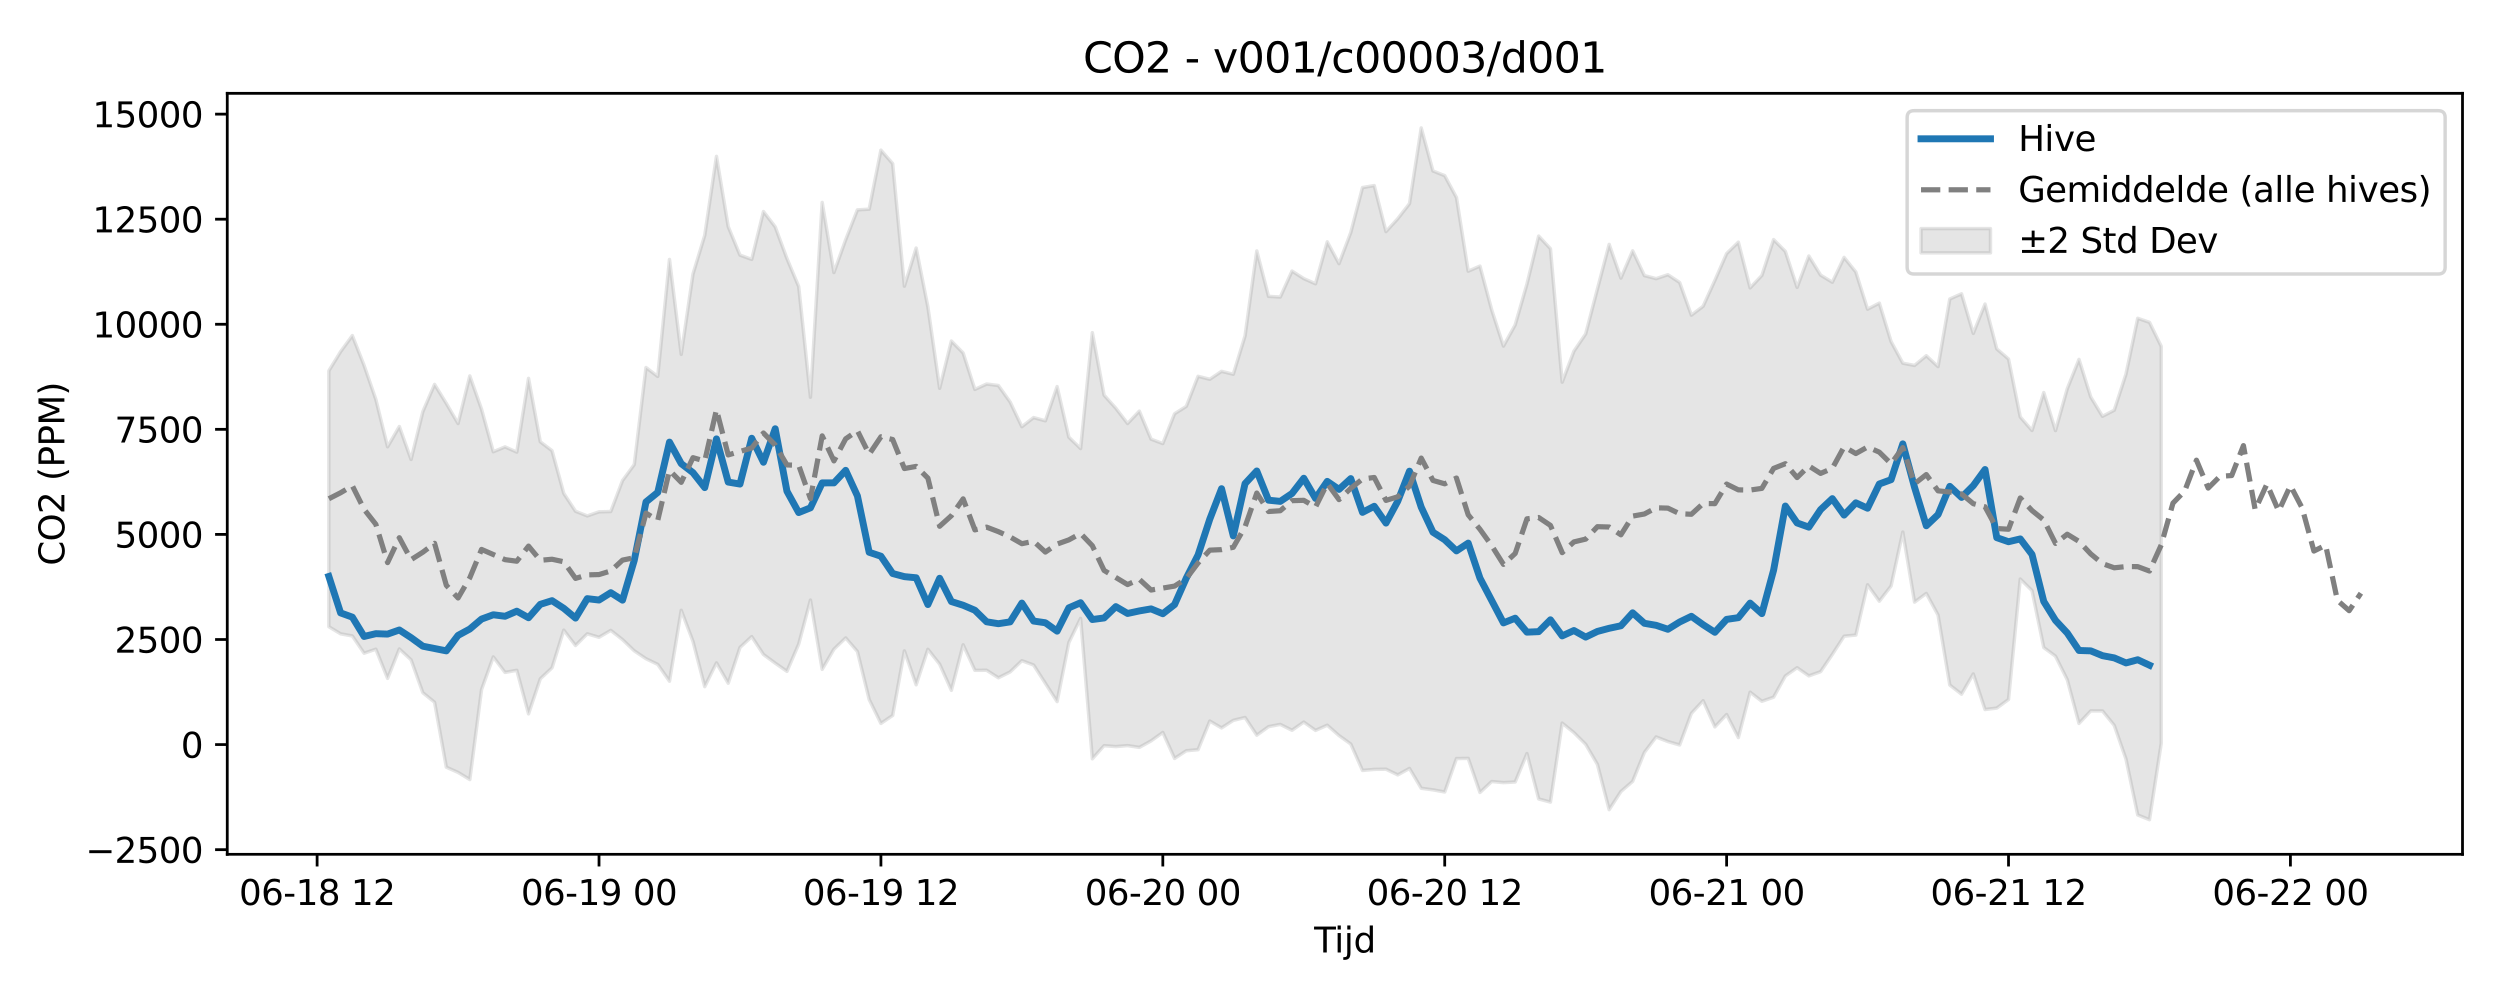 <?xml version="1.0" encoding="utf-8" standalone="no"?>
<!DOCTYPE svg PUBLIC "-//W3C//DTD SVG 1.1//EN"
  "http://www.w3.org/Graphics/SVG/1.1/DTD/svg11.dtd">
<svg xmlns:xlink="http://www.w3.org/1999/xlink" width="720pt" height="288pt" viewBox="0 0 720 288" xmlns="http://www.w3.org/2000/svg" version="1.1">
 <defs>
  <style type="text/css">*{stroke-linejoin: round; stroke-linecap: butt}</style>
 </defs>
 <g id="figure_1">
  <g id="patch_1">
   <path d="M 0 288 
L 720 288 
L 720 0 
L 0 0 
z
" style="fill: #ffffff"/>
  </g>
  <g id="axes_1">
   <g id="patch_2">
    <path d="M 65.45 246.04 
L 709.2 246.04 
L 709.2 26.88 
L 65.45 26.88 
z
" style="fill: #ffffff"/>
   </g>
   <g id="FillBetweenPolyCollection_1">
    <defs>
     <path id="mad0df7045d" d="M 94.711 -181.211 
L 94.711 -107.509 
L 98.094 -105.456 
L 101.477 -104.848 
L 104.86 -99.871 
L 108.243 -101.03 
L 111.625 -92.624 
L 115.008 -101.102 
L 118.391 -97.968 
L 121.774 -88.507 
L 125.157 -85.743 
L 128.54 -67.046 
L 131.922 -65.547 
L 135.305 -63.485 
L 138.688 -89.394 
L 142.071 -98.809 
L 145.454 -94.339 
L 148.836 -94.951 
L 152.219 -82.406 
L 155.602 -92.495 
L 158.985 -95.674 
L 162.368 -106.521 
L 165.751 -102.089 
L 169.133 -105.459 
L 172.516 -104.462 
L 175.899 -106.452 
L 179.282 -103.796 
L 182.665 -100.564 
L 186.047 -98.29 
L 189.43 -96.66 
L 192.813 -91.808 
L 196.196 -112.237 
L 199.579 -103.289 
L 202.961 -90.237 
L 206.344 -97.085 
L 209.727 -91.228 
L 213.11 -101.525 
L 216.493 -104.653 
L 219.876 -99.508 
L 223.258 -97.015 
L 226.641 -94.648 
L 230.024 -102.492 
L 233.407 -115.184 
L 236.79 -95.222 
L 240.172 -101.025 
L 243.555 -104.281 
L 246.938 -100.361 
L 250.321 -86.556 
L 253.704 -79.652 
L 257.087 -81.951 
L 260.469 -100.543 
L 263.852 -90.783 
L 267.235 -101.007 
L 270.618 -96.718 
L 274.001 -89.183 
L 277.383 -102.302 
L 280.766 -94.94 
L 284.149 -94.961 
L 287.532 -92.796 
L 290.915 -94.477 
L 294.298 -97.721 
L 297.68 -96.472 
L 301.063 -91.209 
L 304.446 -85.94 
L 307.829 -102.949 
L 311.212 -109.906 
L 314.594 -69.462 
L 317.977 -73.246 
L 321.36 -72.979 
L 324.743 -73.267 
L 328.126 -72.749 
L 331.509 -74.62 
L 334.891 -77.052 
L 338.274 -69.569 
L 341.657 -71.783 
L 345.04 -72.091 
L 348.423 -80.343 
L 351.805 -78.358 
L 355.188 -80.537 
L 358.571 -81.361 
L 361.954 -76.268 
L 365.337 -78.719 
L 368.72 -79.37 
L 372.102 -77.678 
L 375.485 -80.046 
L 378.868 -77.647 
L 382.251 -79.14 
L 385.634 -76.153 
L 389.016 -73.728 
L 392.399 -66.112 
L 395.782 -66.415 
L 399.165 -66.469 
L 402.548 -64.833 
L 405.93 -66.686 
L 409.313 -60.979 
L 412.696 -60.518 
L 416.079 -59.911 
L 419.462 -69.534 
L 422.845 -69.579 
L 426.227 -59.765 
L 429.61 -62.92 
L 432.993 -62.606 
L 436.376 -62.783 
L 439.759 -70.97 
L 443.141 -57.908 
L 446.524 -56.99 
L 449.907 -79.749 
L 453.29 -77.012 
L 456.673 -73.648 
L 460.056 -67.857 
L 463.438 -54.818 
L 466.821 -60.039 
L 470.204 -62.968 
L 473.587 -71.308 
L 476.97 -75.76 
L 480.352 -74.432 
L 483.735 -73.448 
L 487.118 -82.554 
L 490.501 -86.194 
L 493.884 -78.656 
L 497.267 -82.216 
L 500.649 -75.577 
L 504.032 -88.647 
L 507.415 -86.03 
L 510.798 -87.205 
L 514.181 -93.318 
L 517.563 -95.697 
L 520.946 -93.348 
L 524.329 -94.548 
L 527.712 -99.534 
L 531.095 -104.769 
L 534.478 -105.099 
L 537.86 -119.587 
L 541.243 -114.851 
L 544.626 -119.225 
L 548.009 -134.769 
L 551.392 -114.586 
L 554.774 -117.094 
L 558.157 -110.863 
L 561.54 -90.717 
L 564.923 -88.077 
L 568.306 -93.907 
L 571.689 -83.659 
L 575.071 -84.071 
L 578.454 -86.554 
L 581.837 -121.244 
L 585.22 -117.912 
L 588.603 -101.506 
L 591.985 -99.011 
L 595.368 -92.255 
L 598.751 -79.658 
L 602.134 -83.262 
L 605.517 -83.251 
L 608.899 -79.103 
L 612.282 -69.392 
L 615.665 -53.29 
L 619.048 -51.922 
L 622.431 -73.859 
L 622.431 -188.258 
L 622.431 -188.258 
L 619.048 -195.17 
L 615.665 -196.326 
L 612.282 -180.257 
L 608.899 -169.847 
L 605.517 -168.104 
L 602.134 -173.678 
L 598.751 -184.492 
L 595.368 -176.033 
L 591.985 -164.001 
L 588.603 -174.957 
L 585.22 -164.015 
L 581.837 -167.917 
L 578.454 -184.604 
L 575.071 -187.51 
L 571.689 -200.439 
L 568.306 -191.977 
L 564.923 -203.385 
L 561.54 -201.883 
L 558.157 -182.418 
L 554.774 -185.555 
L 551.392 -182.756 
L 548.009 -183.4 
L 544.626 -189.655 
L 541.243 -200.704 
L 537.86 -198.952 
L 534.478 -209.661 
L 531.095 -213.87 
L 527.712 -206.716 
L 524.329 -208.772 
L 520.946 -214.269 
L 517.563 -205.229 
L 514.181 -215.591 
L 510.798 -218.999 
L 507.415 -208.664 
L 504.032 -205.083 
L 500.649 -218.26 
L 497.267 -214.961 
L 493.884 -207.242 
L 490.501 -199.8 
L 487.118 -197.226 
L 483.735 -206.65 
L 480.352 -208.882 
L 476.97 -207.751 
L 473.587 -208.627 
L 470.204 -215.768 
L 466.821 -207.909 
L 463.438 -217.625 
L 460.056 -204.775 
L 456.673 -191.823 
L 453.29 -186.852 
L 449.907 -177.933 
L 446.524 -216.382 
L 443.141 -220.01 
L 439.759 -206.181 
L 436.376 -194.431 
L 432.993 -188.321 
L 429.61 -198.765 
L 426.227 -211.366 
L 422.845 -209.892 
L 419.462 -231.107 
L 416.079 -237.411 
L 412.696 -238.757 
L 409.313 -251.158 
L 405.93 -229.354 
L 402.548 -225.009 
L 399.165 -221.301 
L 395.782 -234.561 
L 392.399 -233.988 
L 389.016 -221.007 
L 385.634 -212.065 
L 382.251 -218.355 
L 378.868 -206.265 
L 375.485 -207.771 
L 372.102 -209.935 
L 368.72 -202.448 
L 365.337 -202.656 
L 361.954 -215.735 
L 358.571 -191.244 
L 355.188 -180.216 
L 351.805 -181.053 
L 348.423 -178.774 
L 345.04 -179.623 
L 341.657 -170.964 
L 338.274 -168.838 
L 334.891 -160.257 
L 331.509 -161.518 
L 328.126 -169.599 
L 324.743 -166.027 
L 321.36 -170.428 
L 317.977 -174.19 
L 314.594 -192.199 
L 311.212 -158.816 
L 307.829 -162.083 
L 304.446 -176.669 
L 301.063 -166.801 
L 297.68 -167.742 
L 294.298 -165.116 
L 290.915 -172.234 
L 287.532 -176.977 
L 284.149 -177.403 
L 280.766 -175.845 
L 277.383 -186.348 
L 274.001 -189.784 
L 270.618 -176.162 
L 267.235 -199.588 
L 263.852 -216.569 
L 260.469 -205.579 
L 257.087 -240.882 
L 253.704 -244.76 
L 250.321 -227.759 
L 246.938 -227.562 
L 243.555 -218.949 
L 240.172 -209.503 
L 236.79 -229.711 
L 233.407 -173.591 
L 230.024 -205.493 
L 226.641 -213.542 
L 223.258 -222.668 
L 219.876 -227.075 
L 216.493 -213.299 
L 213.11 -214.526 
L 209.727 -222.731 
L 206.344 -242.971 
L 202.961 -220.211 
L 199.579 -209.087 
L 196.196 -185.943 
L 192.813 -213.287 
L 189.43 -179.592 
L 186.047 -182.15 
L 182.665 -154.204 
L 179.282 -149.581 
L 175.899 -140.679 
L 172.516 -140.591 
L 169.133 -139.416 
L 165.751 -140.754 
L 162.368 -145.906 
L 158.985 -158.201 
L 155.602 -160.768 
L 152.219 -179.036 
L 148.836 -157.792 
L 145.454 -159.3 
L 142.071 -157.892 
L 138.688 -170.138 
L 135.305 -179.731 
L 131.922 -166.023 
L 128.54 -171.813 
L 125.157 -177.299 
L 121.774 -169.425 
L 118.391 -155.664 
L 115.008 -165.167 
L 111.625 -159.322 
L 108.243 -172.967 
L 104.86 -182.756 
L 101.477 -191.348 
L 98.094 -186.719 
L 94.711 -181.211 
z
" style="stroke: #808080; stroke-opacity: 0.2"/>
    </defs>
    <g clip-path="url(#p6e49d0a3c5)">
     <use xlink:href="#mad0df7045d" x="0" y="288" style="fill: #808080; fill-opacity: 0.2; stroke: #808080; stroke-opacity: 0.2"/>
    </g>
   </g>
   <g id="matplotlib.axis_1">
    <g id="xtick_1">
     <g id="line2d_1">
      <defs>
       <path id="m6313a3de2e" d="M 0 0 
L 0 3.5 
" style="stroke: #000000; stroke-width: 0.8"/>
      </defs>
      <g>
       <use xlink:href="#m6313a3de2e" x="91.329" y="246.04" style="stroke: #000000; stroke-width: 0.8"/>
      </g>
     </g>
     <g id="text_1">
      <!-- 06-18 12 -->
      <g transform="translate(68.848 260.638) scale(0.1 -0.1)">
       <defs>
        <path id="DejaVuSans-30" d="M 2034 4250 
Q 1547 4250 1301 3770 
Q 1056 3291 1056 2328 
Q 1056 1369 1301 889 
Q 1547 409 2034 409 
Q 2525 409 2770 889 
Q 3016 1369 3016 2328 
Q 3016 3291 2770 3770 
Q 2525 4250 2034 4250 
z
M 2034 4750 
Q 2819 4750 3233 4129 
Q 3647 3509 3647 2328 
Q 3647 1150 3233 529 
Q 2819 -91 2034 -91 
Q 1250 -91 836 529 
Q 422 1150 422 2328 
Q 422 3509 836 4129 
Q 1250 4750 2034 4750 
z
" transform="scale(0.016)"/>
        <path id="DejaVuSans-36" d="M 2113 2584 
Q 1688 2584 1439 2293 
Q 1191 2003 1191 1497 
Q 1191 994 1439 701 
Q 1688 409 2113 409 
Q 2538 409 2786 701 
Q 3034 994 3034 1497 
Q 3034 2003 2786 2293 
Q 2538 2584 2113 2584 
z
M 3366 4563 
L 3366 3988 
Q 3128 4100 2886 4159 
Q 2644 4219 2406 4219 
Q 1781 4219 1451 3797 
Q 1122 3375 1075 2522 
Q 1259 2794 1537 2939 
Q 1816 3084 2150 3084 
Q 2853 3084 3261 2657 
Q 3669 2231 3669 1497 
Q 3669 778 3244 343 
Q 2819 -91 2113 -91 
Q 1303 -91 875 529 
Q 447 1150 447 2328 
Q 447 3434 972 4092 
Q 1497 4750 2381 4750 
Q 2619 4750 2861 4703 
Q 3103 4656 3366 4563 
z
" transform="scale(0.016)"/>
        <path id="DejaVuSans-2d" d="M 313 2009 
L 1997 2009 
L 1997 1497 
L 313 1497 
L 313 2009 
z
" transform="scale(0.016)"/>
        <path id="DejaVuSans-31" d="M 794 531 
L 1825 531 
L 1825 4091 
L 703 3866 
L 703 4441 
L 1819 4666 
L 2450 4666 
L 2450 531 
L 3481 531 
L 3481 0 
L 794 0 
L 794 531 
z
" transform="scale(0.016)"/>
        <path id="DejaVuSans-38" d="M 2034 2216 
Q 1584 2216 1326 1975 
Q 1069 1734 1069 1313 
Q 1069 891 1326 650 
Q 1584 409 2034 409 
Q 2484 409 2743 651 
Q 3003 894 3003 1313 
Q 3003 1734 2745 1975 
Q 2488 2216 2034 2216 
z
M 1403 2484 
Q 997 2584 770 2862 
Q 544 3141 544 3541 
Q 544 4100 942 4425 
Q 1341 4750 2034 4750 
Q 2731 4750 3128 4425 
Q 3525 4100 3525 3541 
Q 3525 3141 3298 2862 
Q 3072 2584 2669 2484 
Q 3125 2378 3379 2068 
Q 3634 1759 3634 1313 
Q 3634 634 3220 271 
Q 2806 -91 2034 -91 
Q 1263 -91 848 271 
Q 434 634 434 1313 
Q 434 1759 690 2068 
Q 947 2378 1403 2484 
z
M 1172 3481 
Q 1172 3119 1398 2916 
Q 1625 2713 2034 2713 
Q 2441 2713 2670 2916 
Q 2900 3119 2900 3481 
Q 2900 3844 2670 4047 
Q 2441 4250 2034 4250 
Q 1625 4250 1398 4047 
Q 1172 3844 1172 3481 
z
" transform="scale(0.016)"/>
        <path id="DejaVuSans-20" transform="scale(0.016)"/>
        <path id="DejaVuSans-32" d="M 1228 531 
L 3431 531 
L 3431 0 
L 469 0 
L 469 531 
Q 828 903 1448 1529 
Q 2069 2156 2228 2338 
Q 2531 2678 2651 2914 
Q 2772 3150 2772 3378 
Q 2772 3750 2511 3984 
Q 2250 4219 1831 4219 
Q 1534 4219 1204 4116 
Q 875 4013 500 3803 
L 500 4441 
Q 881 4594 1212 4672 
Q 1544 4750 1819 4750 
Q 2544 4750 2975 4387 
Q 3406 4025 3406 3419 
Q 3406 3131 3298 2873 
Q 3191 2616 2906 2266 
Q 2828 2175 2409 1742 
Q 1991 1309 1228 531 
z
" transform="scale(0.016)"/>
       </defs>
       <use xlink:href="#DejaVuSans-30"/>
       <use xlink:href="#DejaVuSans-36" transform="translate(63.623 0)"/>
       <use xlink:href="#DejaVuSans-2d" transform="translate(127.246 0)"/>
       <use xlink:href="#DejaVuSans-31" transform="translate(163.33 0)"/>
       <use xlink:href="#DejaVuSans-38" transform="translate(226.953 0)"/>
       <use xlink:href="#DejaVuSans-20" transform="translate(290.576 0)"/>
       <use xlink:href="#DejaVuSans-31" transform="translate(322.363 0)"/>
       <use xlink:href="#DejaVuSans-32" transform="translate(385.986 0)"/>
      </g>
     </g>
    </g>
    <g id="xtick_2">
     <g id="line2d_2">
      <g>
       <use xlink:href="#m6313a3de2e" x="172.516" y="246.04" style="stroke: #000000; stroke-width: 0.8"/>
      </g>
     </g>
     <g id="text_2">
      <!-- 06-19 00 -->
      <g transform="translate(150.036 260.638) scale(0.1 -0.1)">
       <defs>
        <path id="DejaVuSans-39" d="M 703 97 
L 703 672 
Q 941 559 1184 500 
Q 1428 441 1663 441 
Q 2288 441 2617 861 
Q 2947 1281 2994 2138 
Q 2813 1869 2534 1725 
Q 2256 1581 1919 1581 
Q 1219 1581 811 2004 
Q 403 2428 403 3163 
Q 403 3881 828 4315 
Q 1253 4750 1959 4750 
Q 2769 4750 3195 4129 
Q 3622 3509 3622 2328 
Q 3622 1225 3098 567 
Q 2575 -91 1691 -91 
Q 1453 -91 1209 -44 
Q 966 3 703 97 
z
M 1959 2075 
Q 2384 2075 2632 2365 
Q 2881 2656 2881 3163 
Q 2881 3666 2632 3958 
Q 2384 4250 1959 4250 
Q 1534 4250 1286 3958 
Q 1038 3666 1038 3163 
Q 1038 2656 1286 2365 
Q 1534 2075 1959 2075 
z
" transform="scale(0.016)"/>
       </defs>
       <use xlink:href="#DejaVuSans-30"/>
       <use xlink:href="#DejaVuSans-36" transform="translate(63.623 0)"/>
       <use xlink:href="#DejaVuSans-2d" transform="translate(127.246 0)"/>
       <use xlink:href="#DejaVuSans-31" transform="translate(163.33 0)"/>
       <use xlink:href="#DejaVuSans-39" transform="translate(226.953 0)"/>
       <use xlink:href="#DejaVuSans-20" transform="translate(290.576 0)"/>
       <use xlink:href="#DejaVuSans-30" transform="translate(322.363 0)"/>
       <use xlink:href="#DejaVuSans-30" transform="translate(385.986 0)"/>
      </g>
     </g>
    </g>
    <g id="xtick_3">
     <g id="line2d_3">
      <g>
       <use xlink:href="#m6313a3de2e" x="253.704" y="246.04" style="stroke: #000000; stroke-width: 0.8"/>
      </g>
     </g>
     <g id="text_3">
      <!-- 06-19 12 -->
      <g transform="translate(231.223 260.638) scale(0.1 -0.1)">
       <use xlink:href="#DejaVuSans-30"/>
       <use xlink:href="#DejaVuSans-36" transform="translate(63.623 0)"/>
       <use xlink:href="#DejaVuSans-2d" transform="translate(127.246 0)"/>
       <use xlink:href="#DejaVuSans-31" transform="translate(163.33 0)"/>
       <use xlink:href="#DejaVuSans-39" transform="translate(226.953 0)"/>
       <use xlink:href="#DejaVuSans-20" transform="translate(290.576 0)"/>
       <use xlink:href="#DejaVuSans-31" transform="translate(322.363 0)"/>
       <use xlink:href="#DejaVuSans-32" transform="translate(385.986 0)"/>
      </g>
     </g>
    </g>
    <g id="xtick_4">
     <g id="line2d_4">
      <g>
       <use xlink:href="#m6313a3de2e" x="334.891" y="246.04" style="stroke: #000000; stroke-width: 0.8"/>
      </g>
     </g>
     <g id="text_4">
      <!-- 06-20 00 -->
      <g transform="translate(312.411 260.638) scale(0.1 -0.1)">
       <use xlink:href="#DejaVuSans-30"/>
       <use xlink:href="#DejaVuSans-36" transform="translate(63.623 0)"/>
       <use xlink:href="#DejaVuSans-2d" transform="translate(127.246 0)"/>
       <use xlink:href="#DejaVuSans-32" transform="translate(163.33 0)"/>
       <use xlink:href="#DejaVuSans-30" transform="translate(226.953 0)"/>
       <use xlink:href="#DejaVuSans-20" transform="translate(290.576 0)"/>
       <use xlink:href="#DejaVuSans-30" transform="translate(322.363 0)"/>
       <use xlink:href="#DejaVuSans-30" transform="translate(385.986 0)"/>
      </g>
     </g>
    </g>
    <g id="xtick_5">
     <g id="line2d_5">
      <g>
       <use xlink:href="#m6313a3de2e" x="416.079" y="246.04" style="stroke: #000000; stroke-width: 0.8"/>
      </g>
     </g>
     <g id="text_5">
      <!-- 06-20 12 -->
      <g transform="translate(393.598 260.638) scale(0.1 -0.1)">
       <use xlink:href="#DejaVuSans-30"/>
       <use xlink:href="#DejaVuSans-36" transform="translate(63.623 0)"/>
       <use xlink:href="#DejaVuSans-2d" transform="translate(127.246 0)"/>
       <use xlink:href="#DejaVuSans-32" transform="translate(163.33 0)"/>
       <use xlink:href="#DejaVuSans-30" transform="translate(226.953 0)"/>
       <use xlink:href="#DejaVuSans-20" transform="translate(290.576 0)"/>
       <use xlink:href="#DejaVuSans-31" transform="translate(322.363 0)"/>
       <use xlink:href="#DejaVuSans-32" transform="translate(385.986 0)"/>
      </g>
     </g>
    </g>
    <g id="xtick_6">
     <g id="line2d_6">
      <g>
       <use xlink:href="#m6313a3de2e" x="497.267" y="246.04" style="stroke: #000000; stroke-width: 0.8"/>
      </g>
     </g>
     <g id="text_6">
      <!-- 06-21 00 -->
      <g transform="translate(474.786 260.638) scale(0.1 -0.1)">
       <use xlink:href="#DejaVuSans-30"/>
       <use xlink:href="#DejaVuSans-36" transform="translate(63.623 0)"/>
       <use xlink:href="#DejaVuSans-2d" transform="translate(127.246 0)"/>
       <use xlink:href="#DejaVuSans-32" transform="translate(163.33 0)"/>
       <use xlink:href="#DejaVuSans-31" transform="translate(226.953 0)"/>
       <use xlink:href="#DejaVuSans-20" transform="translate(290.576 0)"/>
       <use xlink:href="#DejaVuSans-30" transform="translate(322.363 0)"/>
       <use xlink:href="#DejaVuSans-30" transform="translate(385.986 0)"/>
      </g>
     </g>
    </g>
    <g id="xtick_7">
     <g id="line2d_7">
      <g>
       <use xlink:href="#m6313a3de2e" x="578.454" y="246.04" style="stroke: #000000; stroke-width: 0.8"/>
      </g>
     </g>
     <g id="text_7">
      <!-- 06-21 12 -->
      <g transform="translate(555.974 260.638) scale(0.1 -0.1)">
       <use xlink:href="#DejaVuSans-30"/>
       <use xlink:href="#DejaVuSans-36" transform="translate(63.623 0)"/>
       <use xlink:href="#DejaVuSans-2d" transform="translate(127.246 0)"/>
       <use xlink:href="#DejaVuSans-32" transform="translate(163.33 0)"/>
       <use xlink:href="#DejaVuSans-31" transform="translate(226.953 0)"/>
       <use xlink:href="#DejaVuSans-20" transform="translate(290.576 0)"/>
       <use xlink:href="#DejaVuSans-31" transform="translate(322.363 0)"/>
       <use xlink:href="#DejaVuSans-32" transform="translate(385.986 0)"/>
      </g>
     </g>
    </g>
    <g id="xtick_8">
     <g id="line2d_8">
      <g>
       <use xlink:href="#m6313a3de2e" x="659.642" y="246.04" style="stroke: #000000; stroke-width: 0.8"/>
      </g>
     </g>
     <g id="text_8">
      <!-- 06-22 00 -->
      <g transform="translate(637.161 260.638) scale(0.1 -0.1)">
       <use xlink:href="#DejaVuSans-30"/>
       <use xlink:href="#DejaVuSans-36" transform="translate(63.623 0)"/>
       <use xlink:href="#DejaVuSans-2d" transform="translate(127.246 0)"/>
       <use xlink:href="#DejaVuSans-32" transform="translate(163.33 0)"/>
       <use xlink:href="#DejaVuSans-32" transform="translate(226.953 0)"/>
       <use xlink:href="#DejaVuSans-20" transform="translate(290.576 0)"/>
       <use xlink:href="#DejaVuSans-30" transform="translate(322.363 0)"/>
       <use xlink:href="#DejaVuSans-30" transform="translate(385.986 0)"/>
      </g>
     </g>
    </g>
    <g id="text_9">
     <!-- Tijd -->
     <g transform="translate(378.475 274.317) scale(0.1 -0.1)">
      <defs>
       <path id="DejaVuSans-54" d="M -19 4666 
L 3928 4666 
L 3928 4134 
L 2272 4134 
L 2272 0 
L 1638 0 
L 1638 4134 
L -19 4134 
L -19 4666 
z
" transform="scale(0.016)"/>
       <path id="DejaVuSans-69" d="M 603 3500 
L 1178 3500 
L 1178 0 
L 603 0 
L 603 3500 
z
M 603 4863 
L 1178 4863 
L 1178 4134 
L 603 4134 
L 603 4863 
z
" transform="scale(0.016)"/>
       <path id="DejaVuSans-6a" d="M 603 3500 
L 1178 3500 
L 1178 -63 
Q 1178 -731 923 -1031 
Q 669 -1331 103 -1331 
L -116 -1331 
L -116 -844 
L 38 -844 
Q 366 -844 484 -692 
Q 603 -541 603 -63 
L 603 3500 
z
M 603 4863 
L 1178 4863 
L 1178 4134 
L 603 4134 
L 603 4863 
z
" transform="scale(0.016)"/>
       <path id="DejaVuSans-64" d="M 2906 2969 
L 2906 4863 
L 3481 4863 
L 3481 0 
L 2906 0 
L 2906 525 
Q 2725 213 2448 61 
Q 2172 -91 1784 -91 
Q 1150 -91 751 415 
Q 353 922 353 1747 
Q 353 2572 751 3078 
Q 1150 3584 1784 3584 
Q 2172 3584 2448 3432 
Q 2725 3281 2906 2969 
z
M 947 1747 
Q 947 1113 1208 752 
Q 1469 391 1925 391 
Q 2381 391 2643 752 
Q 2906 1113 2906 1747 
Q 2906 2381 2643 2742 
Q 2381 3103 1925 3103 
Q 1469 3103 1208 2742 
Q 947 2381 947 1747 
z
" transform="scale(0.016)"/>
      </defs>
      <use xlink:href="#DejaVuSans-54"/>
      <use xlink:href="#DejaVuSans-69" transform="translate(57.959 0)"/>
      <use xlink:href="#DejaVuSans-6a" transform="translate(85.742 0)"/>
      <use xlink:href="#DejaVuSans-64" transform="translate(113.525 0)"/>
     </g>
    </g>
   </g>
   <g id="matplotlib.axis_2">
    <g id="ytick_1">
     <g id="line2d_9">
      <defs>
       <path id="m4e81d734e3" d="M 0 0 
L -3.5 0 
" style="stroke: #000000; stroke-width: 0.8"/>
      </defs>
      <g>
       <use xlink:href="#m4e81d734e3" x="65.45" y="244.698" style="stroke: #000000; stroke-width: 0.8"/>
      </g>
     </g>
     <g id="text_10">
      <!-- −2500 -->
      <g transform="translate(24.62 248.497) scale(0.1 -0.1)">
       <defs>
        <path id="DejaVuSans-2212" d="M 678 2272 
L 4684 2272 
L 4684 1741 
L 678 1741 
L 678 2272 
z
" transform="scale(0.016)"/>
        <path id="DejaVuSans-35" d="M 691 4666 
L 3169 4666 
L 3169 4134 
L 1269 4134 
L 1269 2991 
Q 1406 3038 1543 3061 
Q 1681 3084 1819 3084 
Q 2600 3084 3056 2656 
Q 3513 2228 3513 1497 
Q 3513 744 3044 326 
Q 2575 -91 1722 -91 
Q 1428 -91 1123 -41 
Q 819 9 494 109 
L 494 744 
Q 775 591 1075 516 
Q 1375 441 1709 441 
Q 2250 441 2565 725 
Q 2881 1009 2881 1497 
Q 2881 1984 2565 2268 
Q 2250 2553 1709 2553 
Q 1456 2553 1204 2497 
Q 953 2441 691 2322 
L 691 4666 
z
" transform="scale(0.016)"/>
       </defs>
       <use xlink:href="#DejaVuSans-2212"/>
       <use xlink:href="#DejaVuSans-32" transform="translate(83.789 0)"/>
       <use xlink:href="#DejaVuSans-35" transform="translate(147.412 0)"/>
       <use xlink:href="#DejaVuSans-30" transform="translate(211.035 0)"/>
       <use xlink:href="#DejaVuSans-30" transform="translate(274.658 0)"/>
      </g>
     </g>
    </g>
    <g id="ytick_2">
     <g id="line2d_10">
      <g>
       <use xlink:href="#m4e81d734e3" x="65.45" y="214.436" style="stroke: #000000; stroke-width: 0.8"/>
      </g>
     </g>
     <g id="text_11">
      <!-- 0 -->
      <g transform="translate(52.087 218.235) scale(0.1 -0.1)">
       <use xlink:href="#DejaVuSans-30"/>
      </g>
     </g>
    </g>
    <g id="ytick_3">
     <g id="line2d_11">
      <g>
       <use xlink:href="#m4e81d734e3" x="65.45" y="184.174" style="stroke: #000000; stroke-width: 0.8"/>
      </g>
     </g>
     <g id="text_12">
      <!-- 2500 -->
      <g transform="translate(33 187.973) scale(0.1 -0.1)">
       <use xlink:href="#DejaVuSans-32"/>
       <use xlink:href="#DejaVuSans-35" transform="translate(63.623 0)"/>
       <use xlink:href="#DejaVuSans-30" transform="translate(127.246 0)"/>
       <use xlink:href="#DejaVuSans-30" transform="translate(190.869 0)"/>
      </g>
     </g>
    </g>
    <g id="ytick_4">
     <g id="line2d_12">
      <g>
       <use xlink:href="#m4e81d734e3" x="65.45" y="153.911" style="stroke: #000000; stroke-width: 0.8"/>
      </g>
     </g>
     <g id="text_13">
      <!-- 5000 -->
      <g transform="translate(33 157.711) scale(0.1 -0.1)">
       <use xlink:href="#DejaVuSans-35"/>
       <use xlink:href="#DejaVuSans-30" transform="translate(63.623 0)"/>
       <use xlink:href="#DejaVuSans-30" transform="translate(127.246 0)"/>
       <use xlink:href="#DejaVuSans-30" transform="translate(190.869 0)"/>
      </g>
     </g>
    </g>
    <g id="ytick_5">
     <g id="line2d_13">
      <g>
       <use xlink:href="#m4e81d734e3" x="65.45" y="123.649" style="stroke: #000000; stroke-width: 0.8"/>
      </g>
     </g>
     <g id="text_14">
      <!-- 7500 -->
      <g transform="translate(33 127.449) scale(0.1 -0.1)">
       <defs>
        <path id="DejaVuSans-37" d="M 525 4666 
L 3525 4666 
L 3525 4397 
L 1831 0 
L 1172 0 
L 2766 4134 
L 525 4134 
L 525 4666 
z
" transform="scale(0.016)"/>
       </defs>
       <use xlink:href="#DejaVuSans-37"/>
       <use xlink:href="#DejaVuSans-35" transform="translate(63.623 0)"/>
       <use xlink:href="#DejaVuSans-30" transform="translate(127.246 0)"/>
       <use xlink:href="#DejaVuSans-30" transform="translate(190.869 0)"/>
      </g>
     </g>
    </g>
    <g id="ytick_6">
     <g id="line2d_14">
      <g>
       <use xlink:href="#m4e81d734e3" x="65.45" y="93.387" style="stroke: #000000; stroke-width: 0.8"/>
      </g>
     </g>
     <g id="text_15">
      <!-- 10000 -->
      <g transform="translate(26.637 97.186) scale(0.1 -0.1)">
       <use xlink:href="#DejaVuSans-31"/>
       <use xlink:href="#DejaVuSans-30" transform="translate(63.623 0)"/>
       <use xlink:href="#DejaVuSans-30" transform="translate(127.246 0)"/>
       <use xlink:href="#DejaVuSans-30" transform="translate(190.869 0)"/>
       <use xlink:href="#DejaVuSans-30" transform="translate(254.492 0)"/>
      </g>
     </g>
    </g>
    <g id="ytick_7">
     <g id="line2d_15">
      <g>
       <use xlink:href="#m4e81d734e3" x="65.45" y="63.125" style="stroke: #000000; stroke-width: 0.8"/>
      </g>
     </g>
     <g id="text_16">
      <!-- 12500 -->
      <g transform="translate(26.637 66.924) scale(0.1 -0.1)">
       <use xlink:href="#DejaVuSans-31"/>
       <use xlink:href="#DejaVuSans-32" transform="translate(63.623 0)"/>
       <use xlink:href="#DejaVuSans-35" transform="translate(127.246 0)"/>
       <use xlink:href="#DejaVuSans-30" transform="translate(190.869 0)"/>
       <use xlink:href="#DejaVuSans-30" transform="translate(254.492 0)"/>
      </g>
     </g>
    </g>
    <g id="ytick_8">
     <g id="line2d_16">
      <g>
       <use xlink:href="#m4e81d734e3" x="65.45" y="32.863" style="stroke: #000000; stroke-width: 0.8"/>
      </g>
     </g>
     <g id="text_17">
      <!-- 15000 -->
      <g transform="translate(26.637 36.662) scale(0.1 -0.1)">
       <use xlink:href="#DejaVuSans-31"/>
       <use xlink:href="#DejaVuSans-35" transform="translate(63.623 0)"/>
       <use xlink:href="#DejaVuSans-30" transform="translate(127.246 0)"/>
       <use xlink:href="#DejaVuSans-30" transform="translate(190.869 0)"/>
       <use xlink:href="#DejaVuSans-30" transform="translate(254.492 0)"/>
      </g>
     </g>
    </g>
    <g id="text_18">
     <!-- CO2 (PPM) -->
     <g transform="translate(18.541 162.903) rotate(-90) scale(0.1 -0.1)">
      <defs>
       <path id="DejaVuSans-43" d="M 4122 4306 
L 4122 3641 
Q 3803 3938 3442 4084 
Q 3081 4231 2675 4231 
Q 1875 4231 1450 3742 
Q 1025 3253 1025 2328 
Q 1025 1406 1450 917 
Q 1875 428 2675 428 
Q 3081 428 3442 575 
Q 3803 722 4122 1019 
L 4122 359 
Q 3791 134 3420 21 
Q 3050 -91 2638 -91 
Q 1578 -91 968 557 
Q 359 1206 359 2328 
Q 359 3453 968 4101 
Q 1578 4750 2638 4750 
Q 3056 4750 3426 4639 
Q 3797 4528 4122 4306 
z
" transform="scale(0.016)"/>
       <path id="DejaVuSans-4f" d="M 2522 4238 
Q 1834 4238 1429 3725 
Q 1025 3213 1025 2328 
Q 1025 1447 1429 934 
Q 1834 422 2522 422 
Q 3209 422 3611 934 
Q 4013 1447 4013 2328 
Q 4013 3213 3611 3725 
Q 3209 4238 2522 4238 
z
M 2522 4750 
Q 3503 4750 4090 4092 
Q 4678 3434 4678 2328 
Q 4678 1225 4090 567 
Q 3503 -91 2522 -91 
Q 1538 -91 948 565 
Q 359 1222 359 2328 
Q 359 3434 948 4092 
Q 1538 4750 2522 4750 
z
" transform="scale(0.016)"/>
       <path id="DejaVuSans-28" d="M 1984 4856 
Q 1566 4138 1362 3434 
Q 1159 2731 1159 2009 
Q 1159 1288 1364 580 
Q 1569 -128 1984 -844 
L 1484 -844 
Q 1016 -109 783 600 
Q 550 1309 550 2009 
Q 550 2706 781 3412 
Q 1013 4119 1484 4856 
L 1984 4856 
z
" transform="scale(0.016)"/>
       <path id="DejaVuSans-50" d="M 1259 4147 
L 1259 2394 
L 2053 2394 
Q 2494 2394 2734 2622 
Q 2975 2850 2975 3272 
Q 2975 3691 2734 3919 
Q 2494 4147 2053 4147 
L 1259 4147 
z
M 628 4666 
L 2053 4666 
Q 2838 4666 3239 4311 
Q 3641 3956 3641 3272 
Q 3641 2581 3239 2228 
Q 2838 1875 2053 1875 
L 1259 1875 
L 1259 0 
L 628 0 
L 628 4666 
z
" transform="scale(0.016)"/>
       <path id="DejaVuSans-4d" d="M 628 4666 
L 1569 4666 
L 2759 1491 
L 3956 4666 
L 4897 4666 
L 4897 0 
L 4281 0 
L 4281 4097 
L 3078 897 
L 2444 897 
L 1241 4097 
L 1241 0 
L 628 0 
L 628 4666 
z
" transform="scale(0.016)"/>
       <path id="DejaVuSans-29" d="M 513 4856 
L 1013 4856 
Q 1481 4119 1714 3412 
Q 1947 2706 1947 2009 
Q 1947 1309 1714 600 
Q 1481 -109 1013 -844 
L 513 -844 
Q 928 -128 1133 580 
Q 1338 1288 1338 2009 
Q 1338 2731 1133 3434 
Q 928 4138 513 4856 
z
" transform="scale(0.016)"/>
      </defs>
      <use xlink:href="#DejaVuSans-43"/>
      <use xlink:href="#DejaVuSans-4f" transform="translate(69.824 0)"/>
      <use xlink:href="#DejaVuSans-32" transform="translate(148.535 0)"/>
      <use xlink:href="#DejaVuSans-20" transform="translate(212.158 0)"/>
      <use xlink:href="#DejaVuSans-28" transform="translate(243.945 0)"/>
      <use xlink:href="#DejaVuSans-50" transform="translate(282.959 0)"/>
      <use xlink:href="#DejaVuSans-50" transform="translate(343.262 0)"/>
      <use xlink:href="#DejaVuSans-4d" transform="translate(403.564 0)"/>
      <use xlink:href="#DejaVuSans-29" transform="translate(489.844 0)"/>
     </g>
    </g>
   </g>
   <g id="line2d_17">
    <path d="M 94.711 166.02 
L 98.094 176.515 
L 101.477 177.742 
L 104.86 183.298 
L 108.243 182.495 
L 111.625 182.62 
L 115.008 181.434 
L 118.391 183.645 
L 121.774 186.106 
L 128.54 187.45 
L 131.922 182.995 
L 135.305 181.155 
L 138.688 178.291 
L 142.071 177.052 
L 145.454 177.484 
L 148.836 176.023 
L 152.219 177.907 
L 155.602 174.054 
L 158.985 172.989 
L 162.368 175.196 
L 165.751 178.008 
L 169.133 172.412 
L 172.516 172.811 
L 175.899 170.689 
L 179.282 172.843 
L 182.665 161.38 
L 186.047 144.554 
L 189.43 141.807 
L 192.813 127.333 
L 196.196 133.531 
L 199.579 136.125 
L 202.961 140.427 
L 206.344 126.405 
L 209.727 138.837 
L 213.11 139.41 
L 216.493 126.22 
L 219.876 133.127 
L 223.258 123.488 
L 226.641 141.472 
L 230.024 147.617 
L 233.407 146.253 
L 236.79 139.075 
L 240.172 139.071 
L 243.555 135.464 
L 246.938 142.835 
L 250.321 159.052 
L 253.704 160.19 
L 257.087 165.173 
L 260.469 166.073 
L 263.852 166.4 
L 267.235 174.106 
L 270.618 166.545 
L 274.001 173.247 
L 277.383 174.312 
L 280.766 175.753 
L 284.149 179.077 
L 287.532 179.626 
L 290.915 179.102 
L 294.298 173.691 
L 297.68 178.864 
L 301.063 179.352 
L 304.446 181.769 
L 307.829 175.059 
L 311.212 173.586 
L 314.594 178.42 
L 317.977 177.972 
L 321.36 174.708 
L 324.743 176.677 
L 328.126 175.946 
L 331.509 175.361 
L 334.891 176.753 
L 338.274 174.118 
L 341.657 166.48 
L 345.04 159.839 
L 348.423 149.497 
L 351.805 140.745 
L 355.188 154.339 
L 358.571 139.285 
L 361.954 135.645 
L 365.337 144.054 
L 368.72 144.397 
L 372.102 142.121 
L 375.485 137.739 
L 378.868 143.538 
L 382.251 138.639 
L 385.634 140.943 
L 389.016 137.84 
L 392.399 147.56 
L 395.782 145.813 
L 399.165 150.647 
L 402.548 144.361 
L 405.93 135.702 
L 409.313 146.076 
L 412.696 153.282 
L 416.079 155.449 
L 419.462 158.657 
L 422.845 156.417 
L 426.227 166.5 
L 432.993 179.392 
L 436.376 178.044 
L 439.759 182.059 
L 443.141 181.914 
L 446.524 178.508 
L 449.907 183.137 
L 453.29 181.591 
L 456.673 183.484 
L 460.056 181.853 
L 463.438 180.95 
L 466.821 180.227 
L 470.204 176.491 
L 473.587 179.509 
L 476.97 180.094 
L 480.352 181.232 
L 483.735 179.138 
L 487.118 177.496 
L 490.501 179.921 
L 493.884 182.1 
L 497.267 178.379 
L 500.649 177.887 
L 504.032 173.695 
L 507.415 176.721 
L 510.798 164.209 
L 514.181 145.741 
L 517.563 150.607 
L 520.946 151.817 
L 524.329 146.778 
L 527.712 143.61 
L 531.095 148.343 
L 534.478 144.817 
L 537.86 146.366 
L 541.243 139.39 
L 544.626 138.147 
L 548.009 127.838 
L 551.392 140.358 
L 554.774 151.418 
L 558.157 148.198 
L 561.54 140.076 
L 564.923 143.251 
L 568.306 139.87 
L 571.689 135.226 
L 575.071 154.843 
L 578.454 156.018 
L 581.837 155.211 
L 585.22 159.685 
L 588.603 173.223 
L 591.985 178.67 
L 595.368 182.301 
L 598.751 187.337 
L 602.134 187.446 
L 605.517 188.834 
L 608.899 189.475 
L 612.282 190.92 
L 615.665 190.008 
L 619.048 191.582 
L 619.048 191.582 
" clip-path="url(#p6e49d0a3c5)" style="fill: none; stroke: #1f77b4; stroke-width: 2; stroke-linecap: square"/>
   </g>
   <g id="line2d_18">
    <path d="M 94.711 143.64 
L 98.094 141.912 
L 101.477 139.902 
L 104.86 146.687 
L 108.243 151.001 
L 111.625 162.027 
L 115.008 154.865 
L 118.391 161.184 
L 121.774 159.034 
L 125.157 156.479 
L 128.54 168.571 
L 131.922 172.215 
L 135.305 166.392 
L 138.688 158.234 
L 145.454 161.181 
L 148.836 161.629 
L 152.219 157.279 
L 155.602 161.369 
L 158.985 161.062 
L 162.368 161.786 
L 165.751 166.579 
L 169.133 165.563 
L 172.516 165.474 
L 175.899 164.435 
L 179.282 161.312 
L 182.665 160.616 
L 186.047 147.78 
L 189.43 149.874 
L 192.813 135.452 
L 196.196 138.91 
L 199.579 131.812 
L 202.961 132.776 
L 206.344 117.972 
L 209.727 131.021 
L 216.493 129.024 
L 219.876 124.708 
L 223.258 128.158 
L 226.641 133.905 
L 230.024 134.007 
L 233.407 143.613 
L 236.79 125.533 
L 240.172 132.736 
L 243.555 126.385 
L 246.938 124.039 
L 250.321 130.842 
L 253.704 125.794 
L 257.087 126.583 
L 260.469 134.939 
L 263.852 134.324 
L 267.235 137.702 
L 270.618 151.56 
L 274.001 148.517 
L 277.383 143.675 
L 280.766 152.608 
L 284.149 151.818 
L 287.532 153.114 
L 290.915 154.644 
L 294.298 156.582 
L 297.68 155.893 
L 301.063 158.995 
L 304.446 156.696 
L 307.829 155.484 
L 311.212 153.639 
L 314.594 157.17 
L 317.977 164.282 
L 324.743 168.353 
L 328.126 166.826 
L 331.509 169.931 
L 338.274 168.796 
L 341.657 166.627 
L 345.04 162.143 
L 348.423 158.442 
L 351.805 158.295 
L 355.188 157.623 
L 358.571 151.698 
L 361.954 141.999 
L 365.337 147.313 
L 368.72 147.091 
L 372.102 144.193 
L 375.485 144.092 
L 378.868 146.044 
L 382.251 139.253 
L 385.634 143.891 
L 389.016 140.632 
L 392.399 137.95 
L 395.782 137.512 
L 399.165 144.115 
L 402.548 143.079 
L 405.93 139.98 
L 409.313 131.931 
L 412.696 138.362 
L 416.079 139.339 
L 419.462 137.679 
L 422.845 148.264 
L 426.227 152.434 
L 429.61 157.157 
L 432.993 162.536 
L 436.376 159.393 
L 439.759 149.425 
L 443.141 149.041 
L 446.524 151.314 
L 449.907 159.159 
L 453.29 156.068 
L 456.673 155.264 
L 460.056 151.684 
L 463.438 151.778 
L 466.821 154.026 
L 470.204 148.632 
L 473.587 148.032 
L 476.97 146.244 
L 480.352 146.343 
L 483.735 147.951 
L 487.118 148.11 
L 490.501 145.003 
L 493.884 145.051 
L 497.267 139.412 
L 500.649 141.082 
L 504.032 141.135 
L 507.415 140.653 
L 510.798 134.898 
L 514.181 133.546 
L 517.563 137.537 
L 520.946 134.192 
L 524.329 136.34 
L 527.712 134.875 
L 531.095 128.681 
L 534.478 130.62 
L 537.86 128.73 
L 541.243 130.222 
L 544.626 133.56 
L 548.009 128.915 
L 551.392 139.329 
L 554.774 136.675 
L 558.157 141.359 
L 561.54 141.7 
L 564.923 142.269 
L 568.306 145.058 
L 571.689 145.951 
L 575.071 152.21 
L 578.454 152.421 
L 581.837 143.42 
L 585.22 147.036 
L 588.603 149.769 
L 591.985 156.494 
L 595.368 153.856 
L 598.751 155.925 
L 602.134 159.53 
L 605.517 162.323 
L 608.899 163.525 
L 612.282 163.176 
L 615.665 163.192 
L 619.048 164.454 
L 622.431 156.942 
L 625.814 144.897 
L 629.196 141.407 
L 632.579 132.534 
L 635.962 140.564 
L 639.345 137.174 
L 642.728 136.957 
L 646.11 128.342 
L 649.493 146.806 
L 652.876 139.406 
L 656.259 147.201 
L 659.642 139.85 
L 663.025 146.322 
L 666.407 158.701 
L 669.79 157.022 
L 673.173 172.898 
L 676.556 175.87 
L 679.939 170.846 
L 679.939 170.846 
" clip-path="url(#p6e49d0a3c5)" style="fill: none; stroke-dasharray: 5.55,2.4; stroke-dashoffset: 0; stroke: #808080; stroke-width: 1.5"/>
   </g>
   <g id="patch_3">
    <path d="M 65.45 246.04 
L 65.45 26.88 
" style="fill: none; stroke: #000000; stroke-width: 0.8; stroke-linejoin: miter; stroke-linecap: square"/>
   </g>
   <g id="patch_4">
    <path d="M 709.2 246.04 
L 709.2 26.88 
" style="fill: none; stroke: #000000; stroke-width: 0.8; stroke-linejoin: miter; stroke-linecap: square"/>
   </g>
   <g id="patch_5">
    <path d="M 65.45 246.04 
L 709.2 246.04 
" style="fill: none; stroke: #000000; stroke-width: 0.8; stroke-linejoin: miter; stroke-linecap: square"/>
   </g>
   <g id="patch_6">
    <path d="M 65.45 26.88 
L 709.2 26.88 
" style="fill: none; stroke: #000000; stroke-width: 0.8; stroke-linejoin: miter; stroke-linecap: square"/>
   </g>
   <g id="text_19">
    <!-- CO2 - v001/c00003/d001 -->
    <g transform="translate(311.922 20.88) scale(0.12 -0.12)">
     <defs>
      <path id="DejaVuSans-76" d="M 191 3500 
L 800 3500 
L 1894 563 
L 2988 3500 
L 3597 3500 
L 2284 0 
L 1503 0 
L 191 3500 
z
" transform="scale(0.016)"/>
      <path id="DejaVuSans-2f" d="M 1625 4666 
L 2156 4666 
L 531 -594 
L 0 -594 
L 1625 4666 
z
" transform="scale(0.016)"/>
      <path id="DejaVuSans-63" d="M 3122 3366 
L 3122 2828 
Q 2878 2963 2633 3030 
Q 2388 3097 2138 3097 
Q 1578 3097 1268 2742 
Q 959 2388 959 1747 
Q 959 1106 1268 751 
Q 1578 397 2138 397 
Q 2388 397 2633 464 
Q 2878 531 3122 666 
L 3122 134 
Q 2881 22 2623 -34 
Q 2366 -91 2075 -91 
Q 1284 -91 818 406 
Q 353 903 353 1747 
Q 353 2603 823 3093 
Q 1294 3584 2113 3584 
Q 2378 3584 2631 3529 
Q 2884 3475 3122 3366 
z
" transform="scale(0.016)"/>
      <path id="DejaVuSans-33" d="M 2597 2516 
Q 3050 2419 3304 2112 
Q 3559 1806 3559 1356 
Q 3559 666 3084 287 
Q 2609 -91 1734 -91 
Q 1441 -91 1130 -33 
Q 819 25 488 141 
L 488 750 
Q 750 597 1062 519 
Q 1375 441 1716 441 
Q 2309 441 2620 675 
Q 2931 909 2931 1356 
Q 2931 1769 2642 2001 
Q 2353 2234 1838 2234 
L 1294 2234 
L 1294 2753 
L 1863 2753 
Q 2328 2753 2575 2939 
Q 2822 3125 2822 3475 
Q 2822 3834 2567 4026 
Q 2313 4219 1838 4219 
Q 1578 4219 1281 4162 
Q 984 4106 628 3988 
L 628 4550 
Q 988 4650 1302 4700 
Q 1616 4750 1894 4750 
Q 2613 4750 3031 4423 
Q 3450 4097 3450 3541 
Q 3450 3153 3228 2886 
Q 3006 2619 2597 2516 
z
" transform="scale(0.016)"/>
     </defs>
     <use xlink:href="#DejaVuSans-43"/>
     <use xlink:href="#DejaVuSans-4f" transform="translate(69.824 0)"/>
     <use xlink:href="#DejaVuSans-32" transform="translate(148.535 0)"/>
     <use xlink:href="#DejaVuSans-20" transform="translate(212.158 0)"/>
     <use xlink:href="#DejaVuSans-2d" transform="translate(243.945 0)"/>
     <use xlink:href="#DejaVuSans-20" transform="translate(280.029 0)"/>
     <use xlink:href="#DejaVuSans-76" transform="translate(311.816 0)"/>
     <use xlink:href="#DejaVuSans-30" transform="translate(370.996 0)"/>
     <use xlink:href="#DejaVuSans-30" transform="translate(434.619 0)"/>
     <use xlink:href="#DejaVuSans-31" transform="translate(498.242 0)"/>
     <use xlink:href="#DejaVuSans-2f" transform="translate(561.865 0)"/>
     <use xlink:href="#DejaVuSans-63" transform="translate(595.557 0)"/>
     <use xlink:href="#DejaVuSans-30" transform="translate(650.537 0)"/>
     <use xlink:href="#DejaVuSans-30" transform="translate(714.16 0)"/>
     <use xlink:href="#DejaVuSans-30" transform="translate(777.783 0)"/>
     <use xlink:href="#DejaVuSans-30" transform="translate(841.406 0)"/>
     <use xlink:href="#DejaVuSans-33" transform="translate(905.029 0)"/>
     <use xlink:href="#DejaVuSans-2f" transform="translate(968.652 0)"/>
     <use xlink:href="#DejaVuSans-64" transform="translate(1002.344 0)"/>
     <use xlink:href="#DejaVuSans-30" transform="translate(1065.82 0)"/>
     <use xlink:href="#DejaVuSans-30" transform="translate(1129.443 0)"/>
     <use xlink:href="#DejaVuSans-31" transform="translate(1193.066 0)"/>
    </g>
   </g>
   <g id="legend_1">
    <g id="patch_7">
     <path d="M 551.256 78.914 
L 702.2 78.914 
Q 704.2 78.914 704.2 76.914 
L 704.2 33.88 
Q 704.2 31.88 702.2 31.88 
L 551.256 31.88 
Q 549.256 31.88 549.256 33.88 
L 549.256 76.914 
Q 549.256 78.914 551.256 78.914 
z
" style="fill: #ffffff; opacity: 0.8; stroke: #cccccc; stroke-linejoin: miter"/>
    </g>
    <g id="line2d_19">
     <path d="M 553.256 39.978 
L 563.256 39.978 
L 573.256 39.978 
" style="fill: none; stroke: #1f77b4; stroke-width: 2; stroke-linecap: square"/>
    </g>
    <g id="text_20">
     <!-- Hive -->
     <g transform="translate(581.256 43.478) scale(0.1 -0.1)">
      <defs>
       <path id="DejaVuSans-48" d="M 628 4666 
L 1259 4666 
L 1259 2753 
L 3553 2753 
L 3553 4666 
L 4184 4666 
L 4184 0 
L 3553 0 
L 3553 2222 
L 1259 2222 
L 1259 0 
L 628 0 
L 628 4666 
z
" transform="scale(0.016)"/>
       <path id="DejaVuSans-65" d="M 3597 1894 
L 3597 1613 
L 953 1613 
Q 991 1019 1311 708 
Q 1631 397 2203 397 
Q 2534 397 2845 478 
Q 3156 559 3463 722 
L 3463 178 
Q 3153 47 2828 -22 
Q 2503 -91 2169 -91 
Q 1331 -91 842 396 
Q 353 884 353 1716 
Q 353 2575 817 3079 
Q 1281 3584 2069 3584 
Q 2775 3584 3186 3129 
Q 3597 2675 3597 1894 
z
M 3022 2063 
Q 3016 2534 2758 2815 
Q 2500 3097 2075 3097 
Q 1594 3097 1305 2825 
Q 1016 2553 972 2059 
L 3022 2063 
z
" transform="scale(0.016)"/>
      </defs>
      <use xlink:href="#DejaVuSans-48"/>
      <use xlink:href="#DejaVuSans-69" transform="translate(75.195 0)"/>
      <use xlink:href="#DejaVuSans-76" transform="translate(102.979 0)"/>
      <use xlink:href="#DejaVuSans-65" transform="translate(162.158 0)"/>
     </g>
    </g>
    <g id="line2d_20">
     <path d="M 553.256 54.657 
L 563.256 54.657 
L 573.256 54.657 
" style="fill: none; stroke-dasharray: 5.55,2.4; stroke-dashoffset: 0; stroke: #808080; stroke-width: 1.5"/>
    </g>
    <g id="text_21">
     <!-- Gemiddelde (alle hives) -->
     <g transform="translate(581.256 58.157) scale(0.1 -0.1)">
      <defs>
       <path id="DejaVuSans-47" d="M 3809 666 
L 3809 1919 
L 2778 1919 
L 2778 2438 
L 4434 2438 
L 4434 434 
Q 4069 175 3628 42 
Q 3188 -91 2688 -91 
Q 1594 -91 976 548 
Q 359 1188 359 2328 
Q 359 3472 976 4111 
Q 1594 4750 2688 4750 
Q 3144 4750 3555 4637 
Q 3966 4525 4313 4306 
L 4313 3634 
Q 3963 3931 3569 4081 
Q 3175 4231 2741 4231 
Q 1884 4231 1454 3753 
Q 1025 3275 1025 2328 
Q 1025 1384 1454 906 
Q 1884 428 2741 428 
Q 3075 428 3337 486 
Q 3600 544 3809 666 
z
" transform="scale(0.016)"/>
       <path id="DejaVuSans-6d" d="M 3328 2828 
Q 3544 3216 3844 3400 
Q 4144 3584 4550 3584 
Q 5097 3584 5394 3201 
Q 5691 2819 5691 2113 
L 5691 0 
L 5113 0 
L 5113 2094 
Q 5113 2597 4934 2840 
Q 4756 3084 4391 3084 
Q 3944 3084 3684 2787 
Q 3425 2491 3425 1978 
L 3425 0 
L 2847 0 
L 2847 2094 
Q 2847 2600 2669 2842 
Q 2491 3084 2119 3084 
Q 1678 3084 1418 2786 
Q 1159 2488 1159 1978 
L 1159 0 
L 581 0 
L 581 3500 
L 1159 3500 
L 1159 2956 
Q 1356 3278 1631 3431 
Q 1906 3584 2284 3584 
Q 2666 3584 2933 3390 
Q 3200 3197 3328 2828 
z
" transform="scale(0.016)"/>
       <path id="DejaVuSans-6c" d="M 603 4863 
L 1178 4863 
L 1178 0 
L 603 0 
L 603 4863 
z
" transform="scale(0.016)"/>
       <path id="DejaVuSans-61" d="M 2194 1759 
Q 1497 1759 1228 1600 
Q 959 1441 959 1056 
Q 959 750 1161 570 
Q 1363 391 1709 391 
Q 2188 391 2477 730 
Q 2766 1069 2766 1631 
L 2766 1759 
L 2194 1759 
z
M 3341 1997 
L 3341 0 
L 2766 0 
L 2766 531 
Q 2569 213 2275 61 
Q 1981 -91 1556 -91 
Q 1019 -91 701 211 
Q 384 513 384 1019 
Q 384 1609 779 1909 
Q 1175 2209 1959 2209 
L 2766 2209 
L 2766 2266 
Q 2766 2663 2505 2880 
Q 2244 3097 1772 3097 
Q 1472 3097 1187 3025 
Q 903 2953 641 2809 
L 641 3341 
Q 956 3463 1253 3523 
Q 1550 3584 1831 3584 
Q 2591 3584 2966 3190 
Q 3341 2797 3341 1997 
z
" transform="scale(0.016)"/>
       <path id="DejaVuSans-68" d="M 3513 2113 
L 3513 0 
L 2938 0 
L 2938 2094 
Q 2938 2591 2744 2837 
Q 2550 3084 2163 3084 
Q 1697 3084 1428 2787 
Q 1159 2491 1159 1978 
L 1159 0 
L 581 0 
L 581 4863 
L 1159 4863 
L 1159 2956 
Q 1366 3272 1645 3428 
Q 1925 3584 2291 3584 
Q 2894 3584 3203 3211 
Q 3513 2838 3513 2113 
z
" transform="scale(0.016)"/>
       <path id="DejaVuSans-73" d="M 2834 3397 
L 2834 2853 
Q 2591 2978 2328 3040 
Q 2066 3103 1784 3103 
Q 1356 3103 1142 2972 
Q 928 2841 928 2578 
Q 928 2378 1081 2264 
Q 1234 2150 1697 2047 
L 1894 2003 
Q 2506 1872 2764 1633 
Q 3022 1394 3022 966 
Q 3022 478 2636 193 
Q 2250 -91 1575 -91 
Q 1294 -91 989 -36 
Q 684 19 347 128 
L 347 722 
Q 666 556 975 473 
Q 1284 391 1588 391 
Q 1994 391 2212 530 
Q 2431 669 2431 922 
Q 2431 1156 2273 1281 
Q 2116 1406 1581 1522 
L 1381 1569 
Q 847 1681 609 1914 
Q 372 2147 372 2553 
Q 372 3047 722 3315 
Q 1072 3584 1716 3584 
Q 2034 3584 2315 3537 
Q 2597 3491 2834 3397 
z
" transform="scale(0.016)"/>
      </defs>
      <use xlink:href="#DejaVuSans-47"/>
      <use xlink:href="#DejaVuSans-65" transform="translate(77.49 0)"/>
      <use xlink:href="#DejaVuSans-6d" transform="translate(139.014 0)"/>
      <use xlink:href="#DejaVuSans-69" transform="translate(236.426 0)"/>
      <use xlink:href="#DejaVuSans-64" transform="translate(264.209 0)"/>
      <use xlink:href="#DejaVuSans-64" transform="translate(327.686 0)"/>
      <use xlink:href="#DejaVuSans-65" transform="translate(391.162 0)"/>
      <use xlink:href="#DejaVuSans-6c" transform="translate(452.686 0)"/>
      <use xlink:href="#DejaVuSans-64" transform="translate(480.469 0)"/>
      <use xlink:href="#DejaVuSans-65" transform="translate(543.945 0)"/>
      <use xlink:href="#DejaVuSans-20" transform="translate(605.469 0)"/>
      <use xlink:href="#DejaVuSans-28" transform="translate(637.256 0)"/>
      <use xlink:href="#DejaVuSans-61" transform="translate(676.27 0)"/>
      <use xlink:href="#DejaVuSans-6c" transform="translate(737.549 0)"/>
      <use xlink:href="#DejaVuSans-6c" transform="translate(765.332 0)"/>
      <use xlink:href="#DejaVuSans-65" transform="translate(793.115 0)"/>
      <use xlink:href="#DejaVuSans-20" transform="translate(854.639 0)"/>
      <use xlink:href="#DejaVuSans-68" transform="translate(886.426 0)"/>
      <use xlink:href="#DejaVuSans-69" transform="translate(949.805 0)"/>
      <use xlink:href="#DejaVuSans-76" transform="translate(977.588 0)"/>
      <use xlink:href="#DejaVuSans-65" transform="translate(1036.768 0)"/>
      <use xlink:href="#DejaVuSans-73" transform="translate(1098.291 0)"/>
      <use xlink:href="#DejaVuSans-29" transform="translate(1150.391 0)"/>
     </g>
    </g>
    <g id="patch_8">
     <path d="M 553.256 72.835 
L 573.256 72.835 
L 573.256 65.835 
L 553.256 65.835 
z
" style="fill: #808080; fill-opacity: 0.2; stroke: #808080; stroke-opacity: 0.2; stroke-linejoin: miter"/>
    </g>
    <g id="text_22">
     <!-- ±2 Std Dev -->
     <g transform="translate(581.256 72.835) scale(0.1 -0.1)">
      <defs>
       <path id="DejaVuSans-b1" d="M 2944 4013 
L 2944 2803 
L 4684 2803 
L 4684 2272 
L 2944 2272 
L 2944 1063 
L 2419 1063 
L 2419 2272 
L 678 2272 
L 678 2803 
L 2419 2803 
L 2419 4013 
L 2944 4013 
z
M 678 531 
L 4684 531 
L 4684 0 
L 678 0 
L 678 531 
z
" transform="scale(0.016)"/>
       <path id="DejaVuSans-53" d="M 3425 4513 
L 3425 3897 
Q 3066 4069 2747 4153 
Q 2428 4238 2131 4238 
Q 1616 4238 1336 4038 
Q 1056 3838 1056 3469 
Q 1056 3159 1242 3001 
Q 1428 2844 1947 2747 
L 2328 2669 
Q 3034 2534 3370 2195 
Q 3706 1856 3706 1288 
Q 3706 609 3251 259 
Q 2797 -91 1919 -91 
Q 1588 -91 1214 -16 
Q 841 59 441 206 
L 441 856 
Q 825 641 1194 531 
Q 1563 422 1919 422 
Q 2459 422 2753 634 
Q 3047 847 3047 1241 
Q 3047 1584 2836 1778 
Q 2625 1972 2144 2069 
L 1759 2144 
Q 1053 2284 737 2584 
Q 422 2884 422 3419 
Q 422 4038 858 4394 
Q 1294 4750 2059 4750 
Q 2388 4750 2728 4690 
Q 3069 4631 3425 4513 
z
" transform="scale(0.016)"/>
       <path id="DejaVuSans-74" d="M 1172 4494 
L 1172 3500 
L 2356 3500 
L 2356 3053 
L 1172 3053 
L 1172 1153 
Q 1172 725 1289 603 
Q 1406 481 1766 481 
L 2356 481 
L 2356 0 
L 1766 0 
Q 1100 0 847 248 
Q 594 497 594 1153 
L 594 3053 
L 172 3053 
L 172 3500 
L 594 3500 
L 594 4494 
L 1172 4494 
z
" transform="scale(0.016)"/>
       <path id="DejaVuSans-44" d="M 1259 4147 
L 1259 519 
L 2022 519 
Q 2988 519 3436 956 
Q 3884 1394 3884 2338 
Q 3884 3275 3436 3711 
Q 2988 4147 2022 4147 
L 1259 4147 
z
M 628 4666 
L 1925 4666 
Q 3281 4666 3915 4102 
Q 4550 3538 4550 2338 
Q 4550 1131 3912 565 
Q 3275 0 1925 0 
L 628 0 
L 628 4666 
z
" transform="scale(0.016)"/>
      </defs>
      <use xlink:href="#DejaVuSans-b1"/>
      <use xlink:href="#DejaVuSans-32" transform="translate(83.789 0)"/>
      <use xlink:href="#DejaVuSans-20" transform="translate(147.412 0)"/>
      <use xlink:href="#DejaVuSans-53" transform="translate(179.199 0)"/>
      <use xlink:href="#DejaVuSans-74" transform="translate(242.676 0)"/>
      <use xlink:href="#DejaVuSans-64" transform="translate(281.885 0)"/>
      <use xlink:href="#DejaVuSans-20" transform="translate(345.361 0)"/>
      <use xlink:href="#DejaVuSans-44" transform="translate(377.148 0)"/>
      <use xlink:href="#DejaVuSans-65" transform="translate(454.15 0)"/>
      <use xlink:href="#DejaVuSans-76" transform="translate(515.674 0)"/>
     </g>
    </g>
   </g>
  </g>
 </g>
 <defs>
  <clipPath id="p6e49d0a3c5">
   <rect x="65.45" y="26.88" width="643.75" height="219.16"/>
  </clipPath>
 </defs>
</svg>
